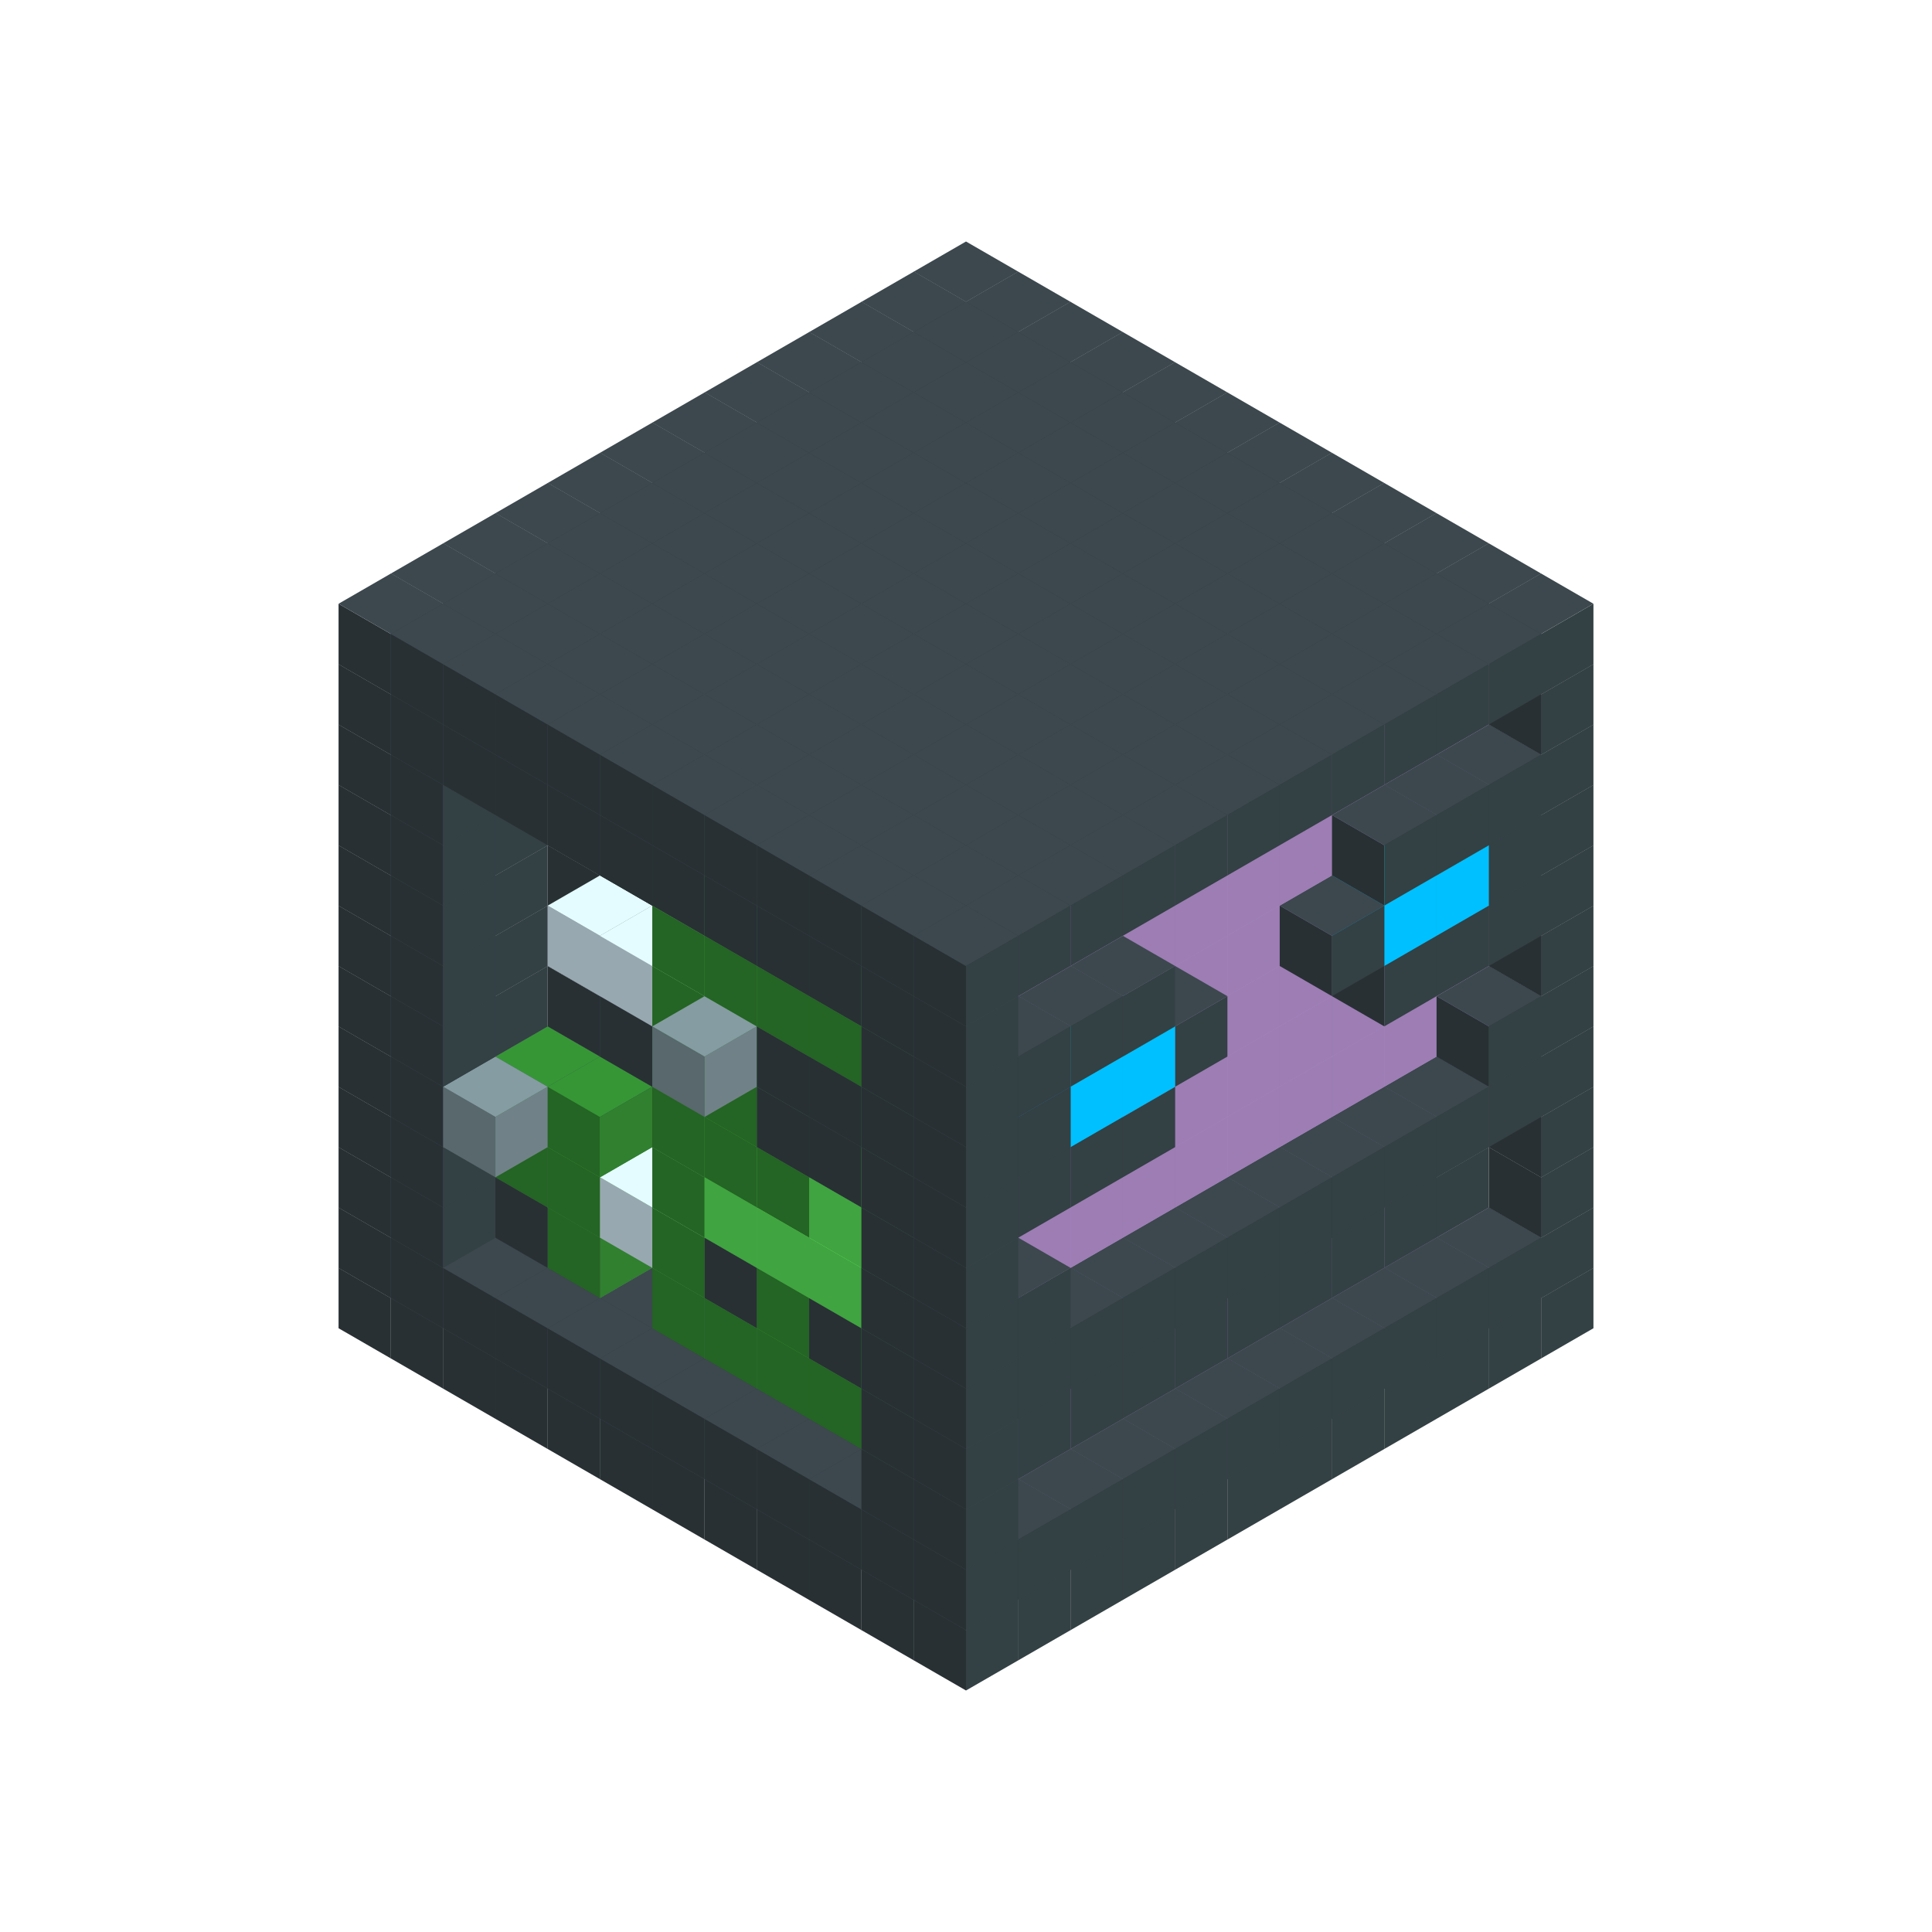 
<svg width='600' height='600' viewBox='4436371 5550000 3200000 3200000' xmlns='http://www.w3.org/2000/svg' xmlns:xlink='http://www.w3.org/1999/xlink'>
<use xlink:href='#v-0x00000054-1' transform='translate(983738,3600000)'/>
<use xlink:href='#v-0x00000054-1' transform='translate(1070341,3650000)'/>
<use xlink:href='#v-0x00000054-1' transform='translate(1156944,3700000)'/>
<use xlink:href='#v-0x00000054-1' transform='translate(1243547,3750000)'/>
<use xlink:href='#v-0x00000054-1' transform='translate(1330150,3800000)'/>
<use xlink:href='#v-0x00000054-1' transform='translate(1416753,3850000)'/>
<use xlink:href='#v-0x00000054-1' transform='translate(1503356,3900000)'/>
<use xlink:href='#v-0x00000054-1' transform='translate(1589959,3950000)'/>
<use xlink:href='#v-0x00000054-1' transform='translate(1676562,4000000)'/>
<use xlink:href='#v-0x00000054-1' transform='translate(1763165,4050000)'/>
<use xlink:href='#v-0x00000054-1' transform='translate(1849768,4100000)'/>
<use xlink:href='#v-0x00000054-1' transform='translate(2889004,3600000)'/>
<use xlink:href='#v-0x00000054-1' transform='translate(2802401,3650000)'/>
<use xlink:href='#v-0x00000054-1' transform='translate(2715798,3700000)'/>
<use xlink:href='#v-0x00000054-1' transform='translate(2629195,3750000)'/>
<use xlink:href='#v-0x00000054-1' transform='translate(2542592,3800000)'/>
<use xlink:href='#v-0x00000054-1' transform='translate(2455989,3850000)'/>
<use xlink:href='#v-0x00000054-1' transform='translate(2369386,3900000)'/>
<use xlink:href='#v-0x00000054-1' transform='translate(2282783,3950000)'/>
<use xlink:href='#v-0x00000054-1' transform='translate(2196180,4000000)'/>
<use xlink:href='#v-0x00000054-1' transform='translate(2109577,4050000)'/>
<use xlink:href='#v-0x00000054-1' transform='translate(2022974,4100000)'/>
<use xlink:href='#v-0x00000054-1' transform='translate(1936371,4150000)'/>
<use xlink:href='#v-0x00000054-1' transform='translate(983738,3500000)'/>
<use xlink:href='#v-0x00000054-1' transform='translate(1156944,3500000)'/>
<use xlink:href='#v-0x00000054-1' transform='translate(1070341,3550000)'/>
<use xlink:href='#v-0x00000054-1' transform='translate(1243547,3550000)'/>
<use xlink:href='#v-0x00000054-1' transform='translate(1156944,3600000)'/>
<use xlink:href='#v-0x00000054-1' transform='translate(1330150,3600000)'/>
<use xlink:href='#v-0x00000054-1' transform='translate(1243547,3650000)'/>
<use xlink:href='#v-0x00000054-1' transform='translate(1416753,3650000)'/>
<use xlink:href='#v-0x00000054-1' transform='translate(1330150,3700000)'/>
<use xlink:href='#v-0x00000054-1' transform='translate(1503356,3700000)'/>
<use xlink:href='#v-0x00000054-1' transform='translate(1416753,3750000)'/>
<use xlink:href='#v-0x00000054-1' transform='translate(1589959,3750000)'/>
<use xlink:href='#v-0x00000054-1' transform='translate(1503356,3800000)'/>
<use xlink:href='#v-0x00000054-1' transform='translate(1676562,3800000)'/>
<use xlink:href='#v-0x00000054-1' transform='translate(1589959,3850000)'/>
<use xlink:href='#v-0x00000054-1' transform='translate(1763165,3850000)'/>
<use xlink:href='#v-0x00000054-1' transform='translate(1676562,3900000)'/>
<use xlink:href='#v-0x00000054-1' transform='translate(1849768,3900000)'/>
<use xlink:href='#v-0x00000054-1' transform='translate(1763165,3950000)'/>
<use xlink:href='#v-0x00000054-2' transform='translate(2715798,3500000)'/>
<use xlink:href='#v-0x00000054-2' transform='translate(2629195,3550000)'/>
<use xlink:href='#v-0x00000054-2' transform='translate(2542592,3600000)'/>
<use xlink:href='#v-0x00000054-2' transform='translate(2455989,3650000)'/>
<use xlink:href='#v-0x00000054-2' transform='translate(2369386,3700000)'/>
<use xlink:href='#v-0x00000054-2' transform='translate(2282783,3750000)'/>
<use xlink:href='#v-0x00000054-2' transform='translate(2196180,3800000)'/>
<use xlink:href='#v-0x00000054-2' transform='translate(2109577,3850000)'/>
<use xlink:href='#v-0x00000054-2' transform='translate(2022974,3900000)'/>
<use xlink:href='#v-0x00000054-1' transform='translate(1936371,3950000)'/>
<use xlink:href='#v-0x00000054-1' transform='translate(1849768,4000000)'/>
<use xlink:href='#v-0x00000054-1' transform='translate(2889004,3500000)'/>
<use xlink:href='#v-0x00000054-1' transform='translate(2802401,3550000)'/>
<use xlink:href='#v-0x00000054-1' transform='translate(2715798,3600000)'/>
<use xlink:href='#v-0x00000054-1' transform='translate(2629195,3650000)'/>
<use xlink:href='#v-0x00000054-1' transform='translate(2542592,3700000)'/>
<use xlink:href='#v-0x00000054-1' transform='translate(2455989,3750000)'/>
<use xlink:href='#v-0x00000054-1' transform='translate(2369386,3800000)'/>
<use xlink:href='#v-0x00000054-1' transform='translate(2282783,3850000)'/>
<use xlink:href='#v-0x00000054-1' transform='translate(2196180,3900000)'/>
<use xlink:href='#v-0x00000054-1' transform='translate(2109577,3950000)'/>
<use xlink:href='#v-0x00000054-1' transform='translate(2022974,4000000)'/>
<use xlink:href='#v-0x00000054-1' transform='translate(1936371,4050000)'/>
<use xlink:href='#v-0x00000054-1' transform='translate(983738,3400000)'/>
<use xlink:href='#v-0x00000054-1' transform='translate(1156944,3400000)'/>
<use xlink:href='#v-0x00000054-1' transform='translate(1070341,3450000)'/>
<use xlink:href='#v-0x00000054-7' transform='translate(1330150,3400000)'/>
<use xlink:href='#v-0x00000054-7' transform='translate(1243547,3450000)'/>
<use xlink:href='#v-0x00000054-7' transform='translate(1416753,3450000)'/>
<use xlink:href='#v-0x00000054-5' transform='translate(1330150,3500000)'/>
<use xlink:href='#v-0x00000054-7' transform='translate(1503356,3500000)'/>
<use xlink:href='#v-0x00000054-7' transform='translate(1589959,3550000)'/>
<use xlink:href='#v-0x00000054-5' transform='translate(1503356,3600000)'/>
<use xlink:href='#v-0x00000054-7' transform='translate(1676562,3600000)'/>
<use xlink:href='#v-0x00000054-5' transform='translate(1589959,3650000)'/>
<use xlink:href='#v-0x00000054-7' transform='translate(1763165,3650000)'/>
<use xlink:href='#v-0x00000054-5' transform='translate(1676562,3700000)'/>
<use xlink:href='#v-0x00000054-7' transform='translate(1849768,3700000)'/>
<use xlink:href='#v-0x00000054-5' transform='translate(1763165,3750000)'/>
<use xlink:href='#v-0x00000054-7' transform='translate(1936371,3750000)'/>
<use xlink:href='#v-0x00000054-5' transform='translate(1849768,3800000)'/>
<use xlink:href='#v-0x00000054-4' transform='translate(2715798,3400000)'/>
<use xlink:href='#v-0x00000054-4' transform='translate(2629195,3450000)'/>
<use xlink:href='#v-0x00000054-4' transform='translate(2542592,3500000)'/>
<use xlink:href='#v-0x00000054-4' transform='translate(2455989,3550000)'/>
<use xlink:href='#v-0x00000054-4' transform='translate(2369386,3600000)'/>
<use xlink:href='#v-0x00000054-4' transform='translate(2282783,3650000)'/>
<use xlink:href='#v-0x00000054-4' transform='translate(2196180,3700000)'/>
<use xlink:href='#v-0x00000054-4' transform='translate(2109577,3750000)'/>
<use xlink:href='#v-0x00000054-4' transform='translate(2022974,3800000)'/>
<use xlink:href='#v-0x00000054-1' transform='translate(1936371,3850000)'/>
<use xlink:href='#v-0x00000054-1' transform='translate(1849768,3900000)'/>
<use xlink:href='#v-0x00000054-1' transform='translate(2889004,3400000)'/>
<use xlink:href='#v-0x00000054-1' transform='translate(1936371,3950000)'/>
<use xlink:href='#v-0x00000054-1' transform='translate(983738,3300000)'/>
<use xlink:href='#v-0x00000054-1' transform='translate(1156944,3300000)'/>
<use xlink:href='#v-0x00000054-1' transform='translate(1070341,3350000)'/>
<use xlink:href='#v-0x00000054-7' transform='translate(1330150,3300000)'/>
<use xlink:href='#v-0x00000054-5' transform='translate(1243547,3350000)'/>
<use xlink:href='#v-0x00000054-7' transform='translate(1416753,3350000)'/>
<use xlink:href='#v-0x00000054-5' transform='translate(1330150,3400000)'/>
<use xlink:href='#v-0x00000054-7' transform='translate(1503356,3400000)'/>
<use xlink:href='#v-0x00000054-9' transform='translate(1416753,3450000)'/>
<use xlink:href='#v-0x00000054-7' transform='translate(1589959,3450000)'/>
<use xlink:href='#v-0x00000054-5' transform='translate(1503356,3500000)'/>
<use xlink:href='#v-0x00000054-7' transform='translate(1676562,3500000)'/>
<use xlink:href='#v-0x00000054-7' transform='translate(1589959,3550000)'/>
<use xlink:href='#v-0x00000054-7' transform='translate(1763165,3550000)'/>
<use xlink:href='#v-0x00000054-5' transform='translate(1676562,3600000)'/>
<use xlink:href='#v-0x00000054-7' transform='translate(1849768,3600000)'/>
<use xlink:href='#v-0x00000054-7' transform='translate(1763165,3650000)'/>
<use xlink:href='#v-0x00000054-7' transform='translate(1936371,3650000)'/>
<use xlink:href='#v-0x00000054-5' transform='translate(1849768,3700000)'/>
<use xlink:href='#v-0x00000054-4' transform='translate(2715798,3300000)'/>
<use xlink:href='#v-0x00000054-4' transform='translate(2629195,3350000)'/>
<use xlink:href='#v-0x00000054-4' transform='translate(2542592,3400000)'/>
<use xlink:href='#v-0x00000054-4' transform='translate(2455989,3450000)'/>
<use xlink:href='#v-0x00000054-4' transform='translate(2369386,3500000)'/>
<use xlink:href='#v-0x00000054-4' transform='translate(2282783,3550000)'/>
<use xlink:href='#v-0x00000054-4' transform='translate(2196180,3600000)'/>
<use xlink:href='#v-0x00000054-4' transform='translate(2109577,3650000)'/>
<use xlink:href='#v-0x00000054-4' transform='translate(2022974,3700000)'/>
<use xlink:href='#v-0x00000054-1' transform='translate(1936371,3750000)'/>
<use xlink:href='#v-0x00000054-1' transform='translate(1849768,3800000)'/>
<use xlink:href='#v-0x00000054-1' transform='translate(2889004,3300000)'/>
<use xlink:href='#v-0x00000054-1' transform='translate(1936371,3850000)'/>
<use xlink:href='#v-0x00000054-1' transform='translate(983738,3200000)'/>
<use xlink:href='#v-0x00000054-1' transform='translate(1156944,3200000)'/>
<use xlink:href='#v-0x00000054-1' transform='translate(1070341,3250000)'/>
<use xlink:href='#v-0x00000054-7' transform='translate(1330150,3200000)'/>
<use xlink:href='#v-0x00000054-5' transform='translate(1243547,3250000)'/>
<use xlink:href='#v-0x00000054-8' transform='translate(1156944,3300000)'/>
<use xlink:href='#v-0x00000054-7' transform='translate(1416753,3250000)'/>
<use xlink:href='#v-0x00000054-5' transform='translate(1330150,3300000)'/>
<use xlink:href='#v-0x00000054-7' transform='translate(1503356,3300000)'/>
<use xlink:href='#v-0x00000054-7' transform='translate(1589959,3350000)'/>
<use xlink:href='#v-0x00000054-5' transform='translate(1503356,3400000)'/>
<use xlink:href='#v-0x00000054-7' transform='translate(1676562,3400000)'/>
<use xlink:href='#v-0x00000054-6' transform='translate(1589959,3450000)'/>
<use xlink:href='#v-0x00000054-7' transform='translate(1763165,3450000)'/>
<use xlink:href='#v-0x00000054-6' transform='translate(1676562,3500000)'/>
<use xlink:href='#v-0x00000054-7' transform='translate(1849768,3500000)'/>
<use xlink:href='#v-0x00000054-6' transform='translate(1763165,3550000)'/>
<use xlink:href='#v-0x00000054-7' transform='translate(1936371,3550000)'/>
<use xlink:href='#v-0x00000054-5' transform='translate(1849768,3600000)'/>
<use xlink:href='#v-0x00000054-2' transform='translate(2715798,3200000)'/>
<use xlink:href='#v-0x00000054-2' transform='translate(2629195,3250000)'/>
<use xlink:href='#v-0x00000054-2' transform='translate(2542592,3300000)'/>
<use xlink:href='#v-0x00000054-2' transform='translate(2455989,3350000)'/>
<use xlink:href='#v-0x00000054-2' transform='translate(2369386,3400000)'/>
<use xlink:href='#v-0x00000054-2' transform='translate(2282783,3450000)'/>
<use xlink:href='#v-0x00000054-2' transform='translate(2196180,3500000)'/>
<use xlink:href='#v-0x00000054-2' transform='translate(2109577,3550000)'/>
<use xlink:href='#v-0x00000054-2' transform='translate(2022974,3600000)'/>
<use xlink:href='#v-0x00000054-1' transform='translate(1936371,3650000)'/>
<use xlink:href='#v-0x00000054-1' transform='translate(1849768,3700000)'/>
<use xlink:href='#v-0x00000054-1' transform='translate(2889004,3200000)'/>
<use xlink:href='#v-0x00000054-1' transform='translate(2802401,3250000)'/>
<use xlink:href='#v-0x00000054-1' transform='translate(2715798,3300000)'/>
<use xlink:href='#v-0x00000054-1' transform='translate(2629195,3350000)'/>
<use xlink:href='#v-0x00000054-1' transform='translate(2542592,3400000)'/>
<use xlink:href='#v-0x00000054-1' transform='translate(2455989,3450000)'/>
<use xlink:href='#v-0x00000054-1' transform='translate(2369386,3500000)'/>
<use xlink:href='#v-0x00000054-1' transform='translate(2282783,3550000)'/>
<use xlink:href='#v-0x00000054-1' transform='translate(2196180,3600000)'/>
<use xlink:href='#v-0x00000054-1' transform='translate(2109577,3650000)'/>
<use xlink:href='#v-0x00000054-1' transform='translate(2022974,3700000)'/>
<use xlink:href='#v-0x00000054-1' transform='translate(1936371,3750000)'/>
<use xlink:href='#v-0x00000054-1' transform='translate(983738,3100000)'/>
<use xlink:href='#v-0x00000054-1' transform='translate(1156944,3100000)'/>
<use xlink:href='#v-0x00000054-1' transform='translate(1070341,3150000)'/>
<use xlink:href='#v-0x00000054-7' transform='translate(1330150,3100000)'/>
<use xlink:href='#v-0x00000054-7' transform='translate(1416753,3150000)'/>
<use xlink:href='#v-0x00000054-7' transform='translate(1503356,3200000)'/>
<use xlink:href='#v-0x00000054-7' transform='translate(1589959,3250000)'/>
<use xlink:href='#v-0x00000054-5' transform='translate(1503356,3300000)'/>
<use xlink:href='#v-0x00000054-7' transform='translate(1676562,3300000)'/>
<use xlink:href='#v-0x00000054-5' transform='translate(1589959,3350000)'/>
<use xlink:href='#v-0x00000054-7' transform='translate(1763165,3350000)'/>
<use xlink:href='#v-0x00000054-5' transform='translate(1676562,3400000)'/>
<use xlink:href='#v-0x00000054-7' transform='translate(1849768,3400000)'/>
<use xlink:href='#v-0x00000054-6' transform='translate(1763165,3450000)'/>
<use xlink:href='#v-0x00000054-7' transform='translate(1936371,3450000)'/>
<use xlink:href='#v-0x00000054-5' transform='translate(1849768,3500000)'/>
<use xlink:href='#v-0x00000054-2' transform='translate(2715798,3100000)'/>
<use xlink:href='#v-0x00000054-2' transform='translate(2629195,3150000)'/>
<use xlink:href='#v-0x00000054-2' transform='translate(2542592,3200000)'/>
<use xlink:href='#v-0x00000054-2' transform='translate(2455989,3250000)'/>
<use xlink:href='#v-0x00000054-2' transform='translate(2369386,3300000)'/>
<use xlink:href='#v-0x00000054-2' transform='translate(2282783,3350000)'/>
<use xlink:href='#v-0x00000054-2' transform='translate(2196180,3400000)'/>
<use xlink:href='#v-0x00000054-2' transform='translate(2109577,3450000)'/>
<use xlink:href='#v-0x00000054-2' transform='translate(2022974,3500000)'/>
<use xlink:href='#v-0x00000054-1' transform='translate(1936371,3550000)'/>
<use xlink:href='#v-0x00000054-1' transform='translate(1849768,3600000)'/>
<use xlink:href='#v-0x00000054-1' transform='translate(2889004,3100000)'/>
<use xlink:href='#v-0x00000054-1' transform='translate(2802401,3150000)'/>
<use xlink:href='#v-0x00000054-1' transform='translate(2022974,3600000)'/>
<use xlink:href='#v-0x00000054-1' transform='translate(1936371,3650000)'/>
<use xlink:href='#v-0x00000054-1' transform='translate(983738,3000000)'/>
<use xlink:href='#v-0x00000054-1' transform='translate(1156944,3000000)'/>
<use xlink:href='#v-0x00000054-1' transform='translate(1070341,3050000)'/>
<use xlink:href='#v-0x00000054-7' transform='translate(1330150,3000000)'/>
<use xlink:href='#v-0x00000054-7' transform='translate(1416753,3050000)'/>
<use xlink:href='#v-0x00000054-7' transform='translate(1503356,3100000)'/>
<use xlink:href='#v-0x00000054-7' transform='translate(1589959,3150000)'/>
<use xlink:href='#v-0x00000054-5' transform='translate(1503356,3200000)'/>
<use xlink:href='#v-0x00000054-7' transform='translate(1676562,3200000)'/>
<use xlink:href='#v-0x00000054-5' transform='translate(1589959,3250000)'/>
<use xlink:href='#v-0x00000054-7' transform='translate(1763165,3250000)'/>
<use xlink:href='#v-0x00000054-7' transform='translate(1676562,3300000)'/>
<use xlink:href='#v-0x00000054-7' transform='translate(1849768,3300000)'/>
<use xlink:href='#v-0x00000054-7' transform='translate(1763165,3350000)'/>
<use xlink:href='#v-0x00000054-7' transform='translate(1936371,3350000)'/>
<use xlink:href='#v-0x00000054-5' transform='translate(1849768,3400000)'/>
<use xlink:href='#v-0x00000054-2' transform='translate(2715798,3000000)'/>
<use xlink:href='#v-0x00000054-2' transform='translate(2629195,3050000)'/>
<use xlink:href='#v-0x00000054-2' transform='translate(2542592,3100000)'/>
<use xlink:href='#v-0x00000054-2' transform='translate(2455989,3150000)'/>
<use xlink:href='#v-0x00000054-2' transform='translate(2369386,3200000)'/>
<use xlink:href='#v-0x00000054-2' transform='translate(2282783,3250000)'/>
<use xlink:href='#v-0x00000054-2' transform='translate(2196180,3300000)'/>
<use xlink:href='#v-0x00000054-2' transform='translate(2109577,3350000)'/>
<use xlink:href='#v-0x00000054-2' transform='translate(2022974,3400000)'/>
<use xlink:href='#v-0x00000054-1' transform='translate(1936371,3450000)'/>
<use xlink:href='#v-0x00000054-1' transform='translate(1849768,3500000)'/>
<use xlink:href='#v-0x00000054-1' transform='translate(2889004,3000000)'/>
<use xlink:href='#v-0x00000054-1' transform='translate(1936371,3550000)'/>
<use xlink:href='#v-0x00000054-1' transform='translate(983738,2900000)'/>
<use xlink:href='#v-0x00000054-1' transform='translate(1156944,2900000)'/>
<use xlink:href='#v-0x00000054-1' transform='translate(1070341,2950000)'/>
<use xlink:href='#v-0x00000054-7' transform='translate(1330150,2900000)'/>
<use xlink:href='#v-0x00000054-7' transform='translate(1416753,2950000)'/>
<use xlink:href='#v-0x00000054-9' transform='translate(1330150,3000000)'/>
<use xlink:href='#v-0x00000054-7' transform='translate(1503356,3000000)'/>
<use xlink:href='#v-0x00000054-9' transform='translate(1416753,3050000)'/>
<use xlink:href='#v-0x00000054-7' transform='translate(1589959,3050000)'/>
<use xlink:href='#v-0x00000054-5' transform='translate(1503356,3100000)'/>
<use xlink:href='#v-0x00000054-7' transform='translate(1676562,3100000)'/>
<use xlink:href='#v-0x00000054-5' transform='translate(1589959,3150000)'/>
<use xlink:href='#v-0x00000054-8' transform='translate(1503356,3200000)'/>
<use xlink:href='#v-0x00000054-7' transform='translate(1763165,3150000)'/>
<use xlink:href='#v-0x00000054-7' transform='translate(1676562,3200000)'/>
<use xlink:href='#v-0x00000054-7' transform='translate(1849768,3200000)'/>
<use xlink:href='#v-0x00000054-7' transform='translate(1763165,3250000)'/>
<use xlink:href='#v-0x00000054-7' transform='translate(1936371,3250000)'/>
<use xlink:href='#v-0x00000054-5' transform='translate(1849768,3300000)'/>
<use xlink:href='#v-0x00000054-2' transform='translate(2715798,2900000)'/>
<use xlink:href='#v-0x00000054-2' transform='translate(2629195,2950000)'/>
<use xlink:href='#v-0x00000054-2' transform='translate(2542592,3000000)'/>
<use xlink:href='#v-0x00000054-2' transform='translate(2455989,3050000)'/>
<use xlink:href='#v-0x00000054-2' transform='translate(2369386,3100000)'/>
<use xlink:href='#v-0x00000054-2' transform='translate(2282783,3150000)'/>
<use xlink:href='#v-0x00000054-2' transform='translate(2196180,3200000)'/>
<use xlink:href='#v-0x00000054-2' transform='translate(2109577,3250000)'/>
<use xlink:href='#v-0x00000054-2' transform='translate(2022974,3300000)'/>
<use xlink:href='#v-0x00000054-1' transform='translate(1936371,3350000)'/>
<use xlink:href='#v-0x00000054-1' transform='translate(1849768,3400000)'/>
<use xlink:href='#v-0x00000054-1' transform='translate(2889004,2900000)'/>
<use xlink:href='#v-0x00000054-1' transform='translate(2802401,2950000)'/>
<use xlink:href='#v-0x00000054-1' transform='translate(2715798,3000000)'/>
<use xlink:href='#v-0x00000054-1' transform='translate(2629195,3050000)'/>
<use xlink:href='#v-0x00000054-1' transform='translate(2196180,3300000)'/>
<use xlink:href='#v-0x00000054-1' transform='translate(2109577,3350000)'/>
<use xlink:href='#v-0x00000054-1' transform='translate(2022974,3400000)'/>
<use xlink:href='#v-0x00000054-1' transform='translate(1936371,3450000)'/>
<use xlink:href='#v-0x00000054-1' transform='translate(983738,2800000)'/>
<use xlink:href='#v-0x00000054-1' transform='translate(1156944,2800000)'/>
<use xlink:href='#v-0x00000054-1' transform='translate(1070341,2850000)'/>
<use xlink:href='#v-0x00000054-7' transform='translate(1330150,2800000)'/>
<use xlink:href='#v-0x00000054-7' transform='translate(1416753,2850000)'/>
<use xlink:href='#v-0x00000054-7' transform='translate(1503356,2900000)'/>
<use xlink:href='#v-0x00000054-7' transform='translate(1589959,2950000)'/>
<use xlink:href='#v-0x00000054-5' transform='translate(1503356,3000000)'/>
<use xlink:href='#v-0x00000054-7' transform='translate(1676562,3000000)'/>
<use xlink:href='#v-0x00000054-5' transform='translate(1589959,3050000)'/>
<use xlink:href='#v-0x00000054-7' transform='translate(1763165,3050000)'/>
<use xlink:href='#v-0x00000054-5' transform='translate(1676562,3100000)'/>
<use xlink:href='#v-0x00000054-7' transform='translate(1849768,3100000)'/>
<use xlink:href='#v-0x00000054-5' transform='translate(1763165,3150000)'/>
<use xlink:href='#v-0x00000054-7' transform='translate(1936371,3150000)'/>
<use xlink:href='#v-0x00000054-5' transform='translate(1849768,3200000)'/>
<use xlink:href='#v-0x00000054-2' transform='translate(2715798,2800000)'/>
<use xlink:href='#v-0x00000054-2' transform='translate(2629195,2850000)'/>
<use xlink:href='#v-0x00000054-2' transform='translate(2542592,2900000)'/>
<use xlink:href='#v-0x00000054-2' transform='translate(2455989,2950000)'/>
<use xlink:href='#v-0x00000054-2' transform='translate(2369386,3000000)'/>
<use xlink:href='#v-0x00000054-2' transform='translate(2282783,3050000)'/>
<use xlink:href='#v-0x00000054-2' transform='translate(2196180,3100000)'/>
<use xlink:href='#v-0x00000054-2' transform='translate(2109577,3150000)'/>
<use xlink:href='#v-0x00000054-2' transform='translate(2022974,3200000)'/>
<use xlink:href='#v-0x00000054-1' transform='translate(1936371,3250000)'/>
<use xlink:href='#v-0x00000054-1' transform='translate(1849768,3300000)'/>
<use xlink:href='#v-0x00000054-1' transform='translate(2889004,2800000)'/>
<use xlink:href='#v-0x00000054-1' transform='translate(2802401,2850000)'/>
<use xlink:href='#v-0x00000054-3' transform='translate(2715798,2900000)'/>
<use xlink:href='#v-0x00000054-3' transform='translate(2629195,2950000)'/>
<use xlink:href='#v-0x00000054-1' transform='translate(2542592,3000000)'/>
<use xlink:href='#v-0x00000054-1' transform='translate(2282783,3150000)'/>
<use xlink:href='#v-0x00000054-3' transform='translate(2196180,3200000)'/>
<use xlink:href='#v-0x00000054-3' transform='translate(2109577,3250000)'/>
<use xlink:href='#v-0x00000054-1' transform='translate(2022974,3300000)'/>
<use xlink:href='#v-0x00000054-1' transform='translate(1936371,3350000)'/>
<use xlink:href='#v-0x00000054-1' transform='translate(983738,2700000)'/>
<use xlink:href='#v-0x00000054-1' transform='translate(1156944,2700000)'/>
<use xlink:href='#v-0x00000054-1' transform='translate(1070341,2750000)'/>
<use xlink:href='#v-0x00000054-7' transform='translate(1330150,2700000)'/>
<use xlink:href='#v-0x00000054-7' transform='translate(1416753,2750000)'/>
<use xlink:href='#v-0x00000054-7' transform='translate(1503356,2800000)'/>
<use xlink:href='#v-0x00000054-7' transform='translate(1589959,2850000)'/>
<use xlink:href='#v-0x00000054-7' transform='translate(1676562,2900000)'/>
<use xlink:href='#v-0x00000054-7' transform='translate(1763165,2950000)'/>
<use xlink:href='#v-0x00000054-7' transform='translate(1849768,3000000)'/>
<use xlink:href='#v-0x00000054-7' transform='translate(1936371,3050000)'/>
<use xlink:href='#v-0x00000054-2' transform='translate(2715798,2700000)'/>
<use xlink:href='#v-0x00000054-2' transform='translate(2629195,2750000)'/>
<use xlink:href='#v-0x00000054-2' transform='translate(2542592,2800000)'/>
<use xlink:href='#v-0x00000054-2' transform='translate(2455989,2850000)'/>
<use xlink:href='#v-0x00000054-2' transform='translate(2369386,2900000)'/>
<use xlink:href='#v-0x00000054-2' transform='translate(2282783,2950000)'/>
<use xlink:href='#v-0x00000054-2' transform='translate(2196180,3000000)'/>
<use xlink:href='#v-0x00000054-2' transform='translate(2109577,3050000)'/>
<use xlink:href='#v-0x00000054-2' transform='translate(2022974,3100000)'/>
<use xlink:href='#v-0x00000054-1' transform='translate(1936371,3150000)'/>
<use xlink:href='#v-0x00000054-1' transform='translate(1849768,3200000)'/>
<use xlink:href='#v-0x00000054-1' transform='translate(2889004,2700000)'/>
<use xlink:href='#v-0x00000054-1' transform='translate(2802401,2750000)'/>
<use xlink:href='#v-0x00000054-1' transform='translate(2715798,2800000)'/>
<use xlink:href='#v-0x00000054-1' transform='translate(2629195,2850000)'/>
<use xlink:href='#v-0x00000054-1' transform='translate(2196180,3100000)'/>
<use xlink:href='#v-0x00000054-1' transform='translate(2109577,3150000)'/>
<use xlink:href='#v-0x00000054-1' transform='translate(2022974,3200000)'/>
<use xlink:href='#v-0x00000054-1' transform='translate(1936371,3250000)'/>
<use xlink:href='#v-0x00000054-1' transform='translate(983738,2600000)'/>
<use xlink:href='#v-0x00000054-1' transform='translate(1156944,2600000)'/>
<use xlink:href='#v-0x00000054-1' transform='translate(1070341,2650000)'/>
<use xlink:href='#v-0x00000054-1' transform='translate(1243547,2650000)'/>
<use xlink:href='#v-0x00000054-1' transform='translate(1156944,2700000)'/>
<use xlink:href='#v-0x00000054-1' transform='translate(1330150,2700000)'/>
<use xlink:href='#v-0x00000054-1' transform='translate(1243547,2750000)'/>
<use xlink:href='#v-0x00000054-1' transform='translate(1416753,2750000)'/>
<use xlink:href='#v-0x00000054-1' transform='translate(1330150,2800000)'/>
<use xlink:href='#v-0x00000054-1' transform='translate(1503356,2800000)'/>
<use xlink:href='#v-0x00000054-1' transform='translate(1416753,2850000)'/>
<use xlink:href='#v-0x00000054-1' transform='translate(1589959,2850000)'/>
<use xlink:href='#v-0x00000054-1' transform='translate(1503356,2900000)'/>
<use xlink:href='#v-0x00000054-1' transform='translate(1676562,2900000)'/>
<use xlink:href='#v-0x00000054-1' transform='translate(1589959,2950000)'/>
<use xlink:href='#v-0x00000054-1' transform='translate(1763165,2950000)'/>
<use xlink:href='#v-0x00000054-1' transform='translate(1676562,3000000)'/>
<use xlink:href='#v-0x00000054-1' transform='translate(1849768,3000000)'/>
<use xlink:href='#v-0x00000054-1' transform='translate(1763165,3050000)'/>
<use xlink:href='#v-0x00000054-2' transform='translate(2715798,2600000)'/>
<use xlink:href='#v-0x00000054-2' transform='translate(2629195,2650000)'/>
<use xlink:href='#v-0x00000054-2' transform='translate(2542592,2700000)'/>
<use xlink:href='#v-0x00000054-2' transform='translate(2455989,2750000)'/>
<use xlink:href='#v-0x00000054-2' transform='translate(2369386,2800000)'/>
<use xlink:href='#v-0x00000054-2' transform='translate(2282783,2850000)'/>
<use xlink:href='#v-0x00000054-2' transform='translate(2196180,2900000)'/>
<use xlink:href='#v-0x00000054-2' transform='translate(2109577,2950000)'/>
<use xlink:href='#v-0x00000054-2' transform='translate(2022974,3000000)'/>
<use xlink:href='#v-0x00000054-1' transform='translate(1936371,3050000)'/>
<use xlink:href='#v-0x00000054-1' transform='translate(1849768,3100000)'/>
<use xlink:href='#v-0x00000054-1' transform='translate(2889004,2600000)'/>
<use xlink:href='#v-0x00000054-1' transform='translate(1936371,3150000)'/>
<use xlink:href='#v-0x00000054-1' transform='translate(1936371,1950000)'/>
<use xlink:href='#v-0x00000054-1' transform='translate(1849768,2000000)'/>
<use xlink:href='#v-0x00000054-1' transform='translate(1763165,2050000)'/>
<use xlink:href='#v-0x00000054-1' transform='translate(1676562,2100000)'/>
<use xlink:href='#v-0x00000054-1' transform='translate(1589959,2150000)'/>
<use xlink:href='#v-0x00000054-1' transform='translate(1503356,2200000)'/>
<use xlink:href='#v-0x00000054-1' transform='translate(1416753,2250000)'/>
<use xlink:href='#v-0x00000054-1' transform='translate(1330150,2300000)'/>
<use xlink:href='#v-0x00000054-1' transform='translate(1243547,2350000)'/>
<use xlink:href='#v-0x00000054-1' transform='translate(1156944,2400000)'/>
<use xlink:href='#v-0x00000054-1' transform='translate(1070341,2450000)'/>
<use xlink:href='#v-0x00000054-1' transform='translate(983738,2500000)'/>
<use xlink:href='#v-0x00000054-1' transform='translate(2022974,2000000)'/>
<use xlink:href='#v-0x00000054-1' transform='translate(1936371,2050000)'/>
<use xlink:href='#v-0x00000054-1' transform='translate(1849768,2100000)'/>
<use xlink:href='#v-0x00000054-1' transform='translate(1763165,2150000)'/>
<use xlink:href='#v-0x00000054-1' transform='translate(1676562,2200000)'/>
<use xlink:href='#v-0x00000054-1' transform='translate(1589959,2250000)'/>
<use xlink:href='#v-0x00000054-1' transform='translate(1503356,2300000)'/>
<use xlink:href='#v-0x00000054-1' transform='translate(1416753,2350000)'/>
<use xlink:href='#v-0x00000054-1' transform='translate(1330150,2400000)'/>
<use xlink:href='#v-0x00000054-1' transform='translate(1243547,2450000)'/>
<use xlink:href='#v-0x00000054-1' transform='translate(1156944,2500000)'/>
<use xlink:href='#v-0x00000054-1' transform='translate(1070341,2550000)'/>
<use xlink:href='#v-0x00000054-1' transform='translate(2109577,2050000)'/>
<use xlink:href='#v-0x00000054-1' transform='translate(2022974,2100000)'/>
<use xlink:href='#v-0x00000054-1' transform='translate(1936371,2150000)'/>
<use xlink:href='#v-0x00000054-1' transform='translate(1849768,2200000)'/>
<use xlink:href='#v-0x00000054-1' transform='translate(1763165,2250000)'/>
<use xlink:href='#v-0x00000054-1' transform='translate(1676562,2300000)'/>
<use xlink:href='#v-0x00000054-1' transform='translate(1589959,2350000)'/>
<use xlink:href='#v-0x00000054-1' transform='translate(1503356,2400000)'/>
<use xlink:href='#v-0x00000054-1' transform='translate(1416753,2450000)'/>
<use xlink:href='#v-0x00000054-1' transform='translate(1330150,2500000)'/>
<use xlink:href='#v-0x00000054-1' transform='translate(1243547,2550000)'/>
<use xlink:href='#v-0x00000054-1' transform='translate(1156944,2600000)'/>
<use xlink:href='#v-0x00000054-1' transform='translate(2196180,2100000)'/>
<use xlink:href='#v-0x00000054-1' transform='translate(2109577,2150000)'/>
<use xlink:href='#v-0x00000054-1' transform='translate(2022974,2200000)'/>
<use xlink:href='#v-0x00000054-1' transform='translate(1936371,2250000)'/>
<use xlink:href='#v-0x00000054-1' transform='translate(1849768,2300000)'/>
<use xlink:href='#v-0x00000054-1' transform='translate(1763165,2350000)'/>
<use xlink:href='#v-0x00000054-1' transform='translate(1676562,2400000)'/>
<use xlink:href='#v-0x00000054-1' transform='translate(1589959,2450000)'/>
<use xlink:href='#v-0x00000054-1' transform='translate(1503356,2500000)'/>
<use xlink:href='#v-0x00000054-1' transform='translate(1416753,2550000)'/>
<use xlink:href='#v-0x00000054-1' transform='translate(1330150,2600000)'/>
<use xlink:href='#v-0x00000054-1' transform='translate(1243547,2650000)'/>
<use xlink:href='#v-0x00000054-1' transform='translate(2282783,2150000)'/>
<use xlink:href='#v-0x00000054-1' transform='translate(2196180,2200000)'/>
<use xlink:href='#v-0x00000054-1' transform='translate(2109577,2250000)'/>
<use xlink:href='#v-0x00000054-1' transform='translate(2022974,2300000)'/>
<use xlink:href='#v-0x00000054-1' transform='translate(1936371,2350000)'/>
<use xlink:href='#v-0x00000054-1' transform='translate(1849768,2400000)'/>
<use xlink:href='#v-0x00000054-1' transform='translate(1763165,2450000)'/>
<use xlink:href='#v-0x00000054-1' transform='translate(1676562,2500000)'/>
<use xlink:href='#v-0x00000054-1' transform='translate(1589959,2550000)'/>
<use xlink:href='#v-0x00000054-1' transform='translate(1503356,2600000)'/>
<use xlink:href='#v-0x00000054-1' transform='translate(1416753,2650000)'/>
<use xlink:href='#v-0x00000054-1' transform='translate(1330150,2700000)'/>
<use xlink:href='#v-0x00000054-1' transform='translate(2369386,2200000)'/>
<use xlink:href='#v-0x00000054-1' transform='translate(2282783,2250000)'/>
<use xlink:href='#v-0x00000054-1' transform='translate(2196180,2300000)'/>
<use xlink:href='#v-0x00000054-1' transform='translate(2109577,2350000)'/>
<use xlink:href='#v-0x00000054-1' transform='translate(2022974,2400000)'/>
<use xlink:href='#v-0x00000054-1' transform='translate(1936371,2450000)'/>
<use xlink:href='#v-0x00000054-1' transform='translate(1849768,2500000)'/>
<use xlink:href='#v-0x00000054-1' transform='translate(1763165,2550000)'/>
<use xlink:href='#v-0x00000054-1' transform='translate(1676562,2600000)'/>
<use xlink:href='#v-0x00000054-1' transform='translate(1589959,2650000)'/>
<use xlink:href='#v-0x00000054-1' transform='translate(1503356,2700000)'/>
<use xlink:href='#v-0x00000054-1' transform='translate(1416753,2750000)'/>
<use xlink:href='#v-0x00000054-1' transform='translate(2455989,2250000)'/>
<use xlink:href='#v-0x00000054-1' transform='translate(2369386,2300000)'/>
<use xlink:href='#v-0x00000054-1' transform='translate(2282783,2350000)'/>
<use xlink:href='#v-0x00000054-1' transform='translate(2196180,2400000)'/>
<use xlink:href='#v-0x00000054-1' transform='translate(2109577,2450000)'/>
<use xlink:href='#v-0x00000054-1' transform='translate(2022974,2500000)'/>
<use xlink:href='#v-0x00000054-1' transform='translate(1936371,2550000)'/>
<use xlink:href='#v-0x00000054-1' transform='translate(1849768,2600000)'/>
<use xlink:href='#v-0x00000054-1' transform='translate(1763165,2650000)'/>
<use xlink:href='#v-0x00000054-1' transform='translate(1676562,2700000)'/>
<use xlink:href='#v-0x00000054-1' transform='translate(1589959,2750000)'/>
<use xlink:href='#v-0x00000054-1' transform='translate(1503356,2800000)'/>
<use xlink:href='#v-0x00000054-1' transform='translate(2542592,2300000)'/>
<use xlink:href='#v-0x00000054-1' transform='translate(2455989,2350000)'/>
<use xlink:href='#v-0x00000054-1' transform='translate(2369386,2400000)'/>
<use xlink:href='#v-0x00000054-1' transform='translate(2282783,2450000)'/>
<use xlink:href='#v-0x00000054-1' transform='translate(2196180,2500000)'/>
<use xlink:href='#v-0x00000054-1' transform='translate(2109577,2550000)'/>
<use xlink:href='#v-0x00000054-1' transform='translate(2022974,2600000)'/>
<use xlink:href='#v-0x00000054-1' transform='translate(1936371,2650000)'/>
<use xlink:href='#v-0x00000054-1' transform='translate(1849768,2700000)'/>
<use xlink:href='#v-0x00000054-1' transform='translate(1763165,2750000)'/>
<use xlink:href='#v-0x00000054-1' transform='translate(1676562,2800000)'/>
<use xlink:href='#v-0x00000054-1' transform='translate(1589959,2850000)'/>
<use xlink:href='#v-0x00000054-1' transform='translate(2629195,2350000)'/>
<use xlink:href='#v-0x00000054-1' transform='translate(2542592,2400000)'/>
<use xlink:href='#v-0x00000054-1' transform='translate(2455989,2450000)'/>
<use xlink:href='#v-0x00000054-1' transform='translate(2369386,2500000)'/>
<use xlink:href='#v-0x00000054-1' transform='translate(2282783,2550000)'/>
<use xlink:href='#v-0x00000054-1' transform='translate(2196180,2600000)'/>
<use xlink:href='#v-0x00000054-1' transform='translate(2109577,2650000)'/>
<use xlink:href='#v-0x00000054-1' transform='translate(2022974,2700000)'/>
<use xlink:href='#v-0x00000054-1' transform='translate(1936371,2750000)'/>
<use xlink:href='#v-0x00000054-1' transform='translate(1849768,2800000)'/>
<use xlink:href='#v-0x00000054-1' transform='translate(1763165,2850000)'/>
<use xlink:href='#v-0x00000054-1' transform='translate(1676562,2900000)'/>
<use xlink:href='#v-0x00000054-1' transform='translate(2715798,2400000)'/>
<use xlink:href='#v-0x00000054-1' transform='translate(2629195,2450000)'/>
<use xlink:href='#v-0x00000054-1' transform='translate(2542592,2500000)'/>
<use xlink:href='#v-0x00000054-1' transform='translate(2455989,2550000)'/>
<use xlink:href='#v-0x00000054-1' transform='translate(2369386,2600000)'/>
<use xlink:href='#v-0x00000054-1' transform='translate(2282783,2650000)'/>
<use xlink:href='#v-0x00000054-1' transform='translate(2196180,2700000)'/>
<use xlink:href='#v-0x00000054-1' transform='translate(2109577,2750000)'/>
<use xlink:href='#v-0x00000054-1' transform='translate(2022974,2800000)'/>
<use xlink:href='#v-0x00000054-1' transform='translate(1936371,2850000)'/>
<use xlink:href='#v-0x00000054-1' transform='translate(1849768,2900000)'/>
<use xlink:href='#v-0x00000054-1' transform='translate(1763165,2950000)'/>
<use xlink:href='#v-0x00000054-1' transform='translate(2802401,2450000)'/>
<use xlink:href='#v-0x00000054-1' transform='translate(2715798,2500000)'/>
<use xlink:href='#v-0x00000054-1' transform='translate(2629195,2550000)'/>
<use xlink:href='#v-0x00000054-1' transform='translate(2542592,2600000)'/>
<use xlink:href='#v-0x00000054-1' transform='translate(2455989,2650000)'/>
<use xlink:href='#v-0x00000054-1' transform='translate(2369386,2700000)'/>
<use xlink:href='#v-0x00000054-1' transform='translate(2282783,2750000)'/>
<use xlink:href='#v-0x00000054-1' transform='translate(2196180,2800000)'/>
<use xlink:href='#v-0x00000054-1' transform='translate(2109577,2850000)'/>
<use xlink:href='#v-0x00000054-1' transform='translate(2022974,2900000)'/>
<use xlink:href='#v-0x00000054-1' transform='translate(1936371,2950000)'/>
<use xlink:href='#v-0x00000054-1' transform='translate(1849768,3000000)'/>
<use xlink:href='#v-0x00000054-1' transform='translate(2889004,2500000)'/>
<use xlink:href='#v-0x00000054-1' transform='translate(2802401,2550000)'/>
<use xlink:href='#v-0x00000054-1' transform='translate(2715798,2600000)'/>
<use xlink:href='#v-0x00000054-1' transform='translate(2629195,2650000)'/>
<use xlink:href='#v-0x00000054-1' transform='translate(2542592,2700000)'/>
<use xlink:href='#v-0x00000054-1' transform='translate(2455989,2750000)'/>
<use xlink:href='#v-0x00000054-1' transform='translate(2369386,2800000)'/>
<use xlink:href='#v-0x00000054-1' transform='translate(2282783,2850000)'/>
<use xlink:href='#v-0x00000054-1' transform='translate(2196180,2900000)'/>
<use xlink:href='#v-0x00000054-1' transform='translate(2109577,2950000)'/>
<use xlink:href='#v-0x00000054-1' transform='translate(2022974,3000000)'/>
<use xlink:href='#v-0x00000054-1' transform='translate(1936371,3050000)'/>
<defs>
<g id='v-0x00000054-1'>
<polygon points='4100000,4100000 4100000,4200000 4013397,4150000 4013397,4050000' fill='#283034'/>
<polygon points='4100000,4100000 4100000,4200000 4186602,4150000 4186602,4050000' fill='#334044'/>
<polygon points='4100000,4100000 4013397,4050000 4100000,4000000 4186602,4050000' fill='#3c484e'/>
</g>
<g id='v-0x00000054-2'>
<polygon points='4100000,4100000 4100000,4200000 4013397,4150000 4013397,4050000' fill='#7c6490'/>
<polygon points='4100000,4100000 4100000,4200000 4186602,4150000 4186602,4050000' fill='#9d7db4'/>
<polygon points='4100000,4100000 4013397,4050000 4100000,4000000 4186602,4050000' fill='#ba96d8'/>
</g>
<g id='v-0x00000054-3'>
<polygon points='4100000,4100000 4100000,4200000 4013397,4150000 4013397,4050000' fill='#0098cc'/>
<polygon points='4100000,4100000 4100000,4200000 4186602,4150000 4186602,4050000' fill='#00c0ff'/>
<polygon points='4100000,4100000 4013397,4050000 4100000,4000000 4186602,4050000' fill='#00e4ff'/>
</g>
<g id='v-0x00000054-4'>
<polygon points='4100000,4100000 4100000,4200000 4013397,4150000 4013397,4050000' fill='#283034'/>
<polygon points='4100000,4100000 4100000,4200000 4186602,4150000 4186602,4050000' fill='#334044'/>
<polygon points='4100000,4100000 4013397,4050000 4100000,4000000 4186602,4050000' fill='#3c484e'/>
</g>
<g id='v-0x00000054-5'>
<polygon points='4100000,4100000 4100000,4200000 4013397,4150000 4013397,4050000' fill='#246424'/>
<polygon points='4100000,4100000 4100000,4200000 4186602,4150000 4186602,4050000' fill='#308030'/>
<polygon points='4100000,4100000 4013397,4050000 4100000,4000000 4186602,4050000' fill='#369636'/>
</g>
<g id='v-0x00000054-6'>
<polygon points='4100000,4100000 4100000,4200000 4013397,4150000 4013397,4050000' fill='#40a440'/>
<polygon points='4100000,4100000 4100000,4200000 4186602,4150000 4186602,4050000' fill='#50d050'/>
<polygon points='4100000,4100000 4013397,4050000 4100000,4000000 4186602,4050000' fill='#60f660'/>
</g>
<g id='v-0x00000054-7'>
<polygon points='4100000,4100000 4100000,4200000 4013397,4150000 4013397,4050000' fill='#283034'/>
<polygon points='4100000,4100000 4100000,4200000 4186602,4150000 4186602,4050000' fill='#334044'/>
<polygon points='4100000,4100000 4013397,4050000 4100000,4000000 4186602,4050000' fill='#3c484e'/>
</g>
<g id='v-0x00000054-8'>
<polygon points='4100000,4100000 4100000,4200000 4013397,4150000 4013397,4050000' fill='#58686c'/>
<polygon points='4100000,4100000 4100000,4200000 4186602,4150000 4186602,4050000' fill='#708288'/>
<polygon points='4100000,4100000 4013397,4050000 4100000,4000000 4186602,4050000' fill='#849ca2'/>
</g>
<g id='v-0x00000054-9'>
<polygon points='4100000,4100000 4100000,4200000 4013397,4150000 4013397,4050000' fill='#98a8b0'/>
<polygon points='4100000,4100000 4100000,4200000 4186602,4150000 4186602,4050000' fill='#c0d4dd'/>
<polygon points='4100000,4100000 4013397,4050000 4100000,4000000 4186602,4050000' fill='#e4fcff'/>
</g>
</defs>
</svg>
